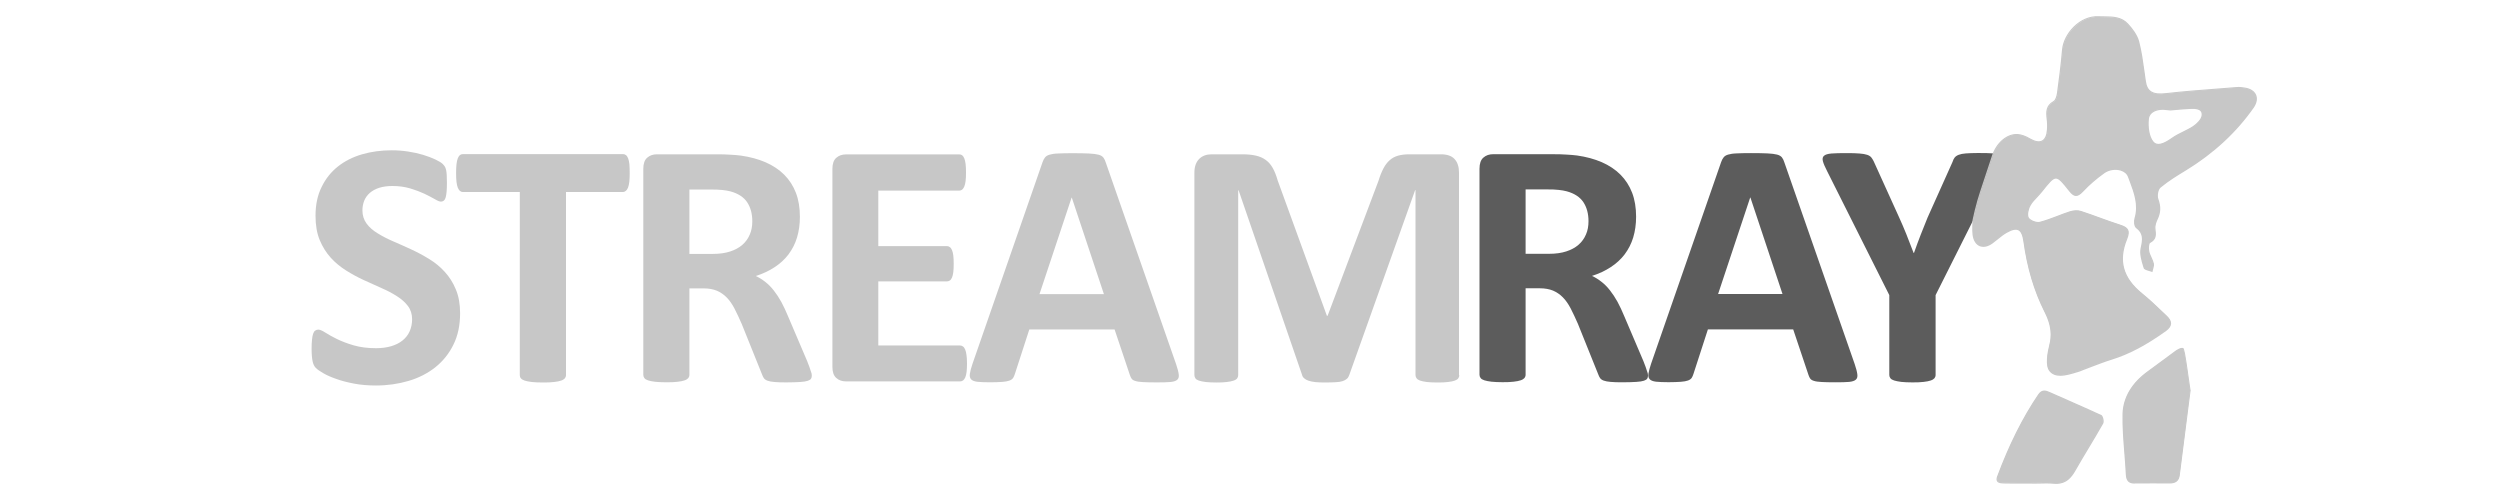 <?xml version="1.0" encoding="utf-8"?>
<!-- Generator: Adobe Illustrator 25.2.0, SVG Export Plug-In . SVG Version: 6.00 Build 0)  -->
<svg version="1.1" id="Layer_1" xmlns="http://www.w3.org/2000/svg" xmlns:xlink="http://www.w3.org/1999/xlink" x="0px" y="0px"
	 viewBox="0 0 250 50" style="enable-background:new 0 0 250 50;" xml:space="preserve">
<style type="text/css">
	.st0{enable-background:new    ;}
	.st1{fill:#5c5c5c;}
	.st2{fill:#c7c7c7;}
</style>
<g class="st0">
	<path class="st1" d="M164.8,37.53c0,0.13-0.02,0.24-0.07,0.32c-0.05,0.09-0.16,0.16-0.33,0.22c-0.18,0.06-0.43,0.1-0.77,0.12
		c-0.34,0.02-0.8,0.04-1.39,0.04c-0.49,0-0.88-0.01-1.18-0.04c-0.29-0.02-0.52-0.07-0.69-0.13c-0.17-0.06-0.29-0.15-0.36-0.25
		c-0.07-0.1-0.13-0.22-0.18-0.36l-2.04-5.07c-0.25-0.57-0.49-1.08-0.72-1.53c-0.23-0.44-0.49-0.82-0.78-1.11
		c-0.29-0.3-0.62-0.52-0.99-0.68c-0.37-0.15-0.81-0.23-1.3-0.23h-1.44v8.65c0,0.12-0.04,0.22-0.11,0.32
		c-0.08,0.09-0.2,0.17-0.38,0.23c-0.18,0.06-0.41,0.11-0.7,0.14c-0.29,0.04-0.67,0.05-1.12,0.05c-0.44,0-0.82-0.02-1.11-0.05
		c-0.3-0.04-0.54-0.08-0.71-0.14c-0.18-0.06-0.3-0.13-0.37-0.23c-0.07-0.09-0.11-0.2-0.11-0.32V16.87c0-0.51,0.13-0.89,0.39-1.11
		c0.26-0.23,0.59-0.34,0.97-0.34h5.88c0.6,0,1.09,0.01,1.47,0.04c0.39,0.02,0.74,0.05,1.05,0.09c0.91,0.13,1.73,0.35,2.47,0.67
		c0.73,0.32,1.35,0.73,1.86,1.24c0.51,0.51,0.9,1.11,1.17,1.81c0.27,0.7,0.4,1.5,0.4,2.4c0,0.76-0.1,1.45-0.29,2.08
		c-0.19,0.63-0.48,1.18-0.85,1.68c-0.37,0.49-0.84,0.92-1.39,1.28c-0.55,0.36-1.18,0.66-1.88,0.88c0.34,0.16,0.66,0.36,0.96,0.6
		c0.3,0.23,0.58,0.52,0.84,0.85c0.26,0.33,0.51,0.71,0.75,1.14c0.23,0.43,0.46,0.91,0.68,1.45l1.91,4.48
		c0.18,0.44,0.29,0.77,0.35,0.97C164.77,37.26,164.8,37.42,164.8,37.53z M158.85,22.12c0-0.75-0.17-1.38-0.51-1.9
		c-0.34-0.51-0.9-0.88-1.67-1.09c-0.23-0.06-0.5-0.11-0.8-0.14c-0.3-0.04-0.71-0.05-1.24-0.05h-2.07v6.44h2.35
		c0.66,0,1.23-0.08,1.72-0.24c0.49-0.16,0.9-0.38,1.23-0.67c0.33-0.29,0.57-0.63,0.74-1.03C158.77,23.06,158.85,22.61,158.85,22.12z
		"/>
	<path class="st1" d="M185.47,36.41c0.14,0.42,0.23,0.75,0.26,1c0.04,0.25-0.01,0.43-0.14,0.55c-0.13,0.12-0.36,0.2-0.68,0.23
		c-0.33,0.03-0.78,0.04-1.35,0.04c-0.6,0-1.06-0.01-1.4-0.03c-0.33-0.02-0.59-0.05-0.76-0.11c-0.18-0.05-0.3-0.13-0.37-0.22
		c-0.07-0.09-0.13-0.22-0.18-0.37l-1.53-4.56h-8.53l-1.44,4.44c-0.05,0.16-0.11,0.3-0.18,0.41c-0.08,0.11-0.2,0.2-0.37,0.26
		c-0.17,0.06-0.41,0.11-0.72,0.13c-0.31,0.02-0.72,0.04-1.22,0.04c-0.54,0-0.96-0.02-1.26-0.05c-0.3-0.04-0.52-0.12-0.63-0.25
		c-0.12-0.13-0.16-0.32-0.12-0.57c0.04-0.25,0.12-0.57,0.26-0.98l7-20.15c0.07-0.2,0.15-0.36,0.25-0.48
		c0.09-0.12,0.24-0.22,0.45-0.28c0.2-0.06,0.49-0.11,0.85-0.12c0.36-0.02,0.84-0.03,1.44-0.03c0.69,0,1.24,0.01,1.65,0.03
		c0.41,0.02,0.73,0.06,0.96,0.12c0.23,0.06,0.39,0.16,0.49,0.29c0.1,0.13,0.18,0.3,0.25,0.53L185.47,36.41z M175.04,19.75h-0.02
		l-3.21,9.65h6.44L175.04,19.75z"/>
	<path class="st1" d="M193.56,29.51v7.99c0,0.12-0.04,0.22-0.11,0.32c-0.08,0.09-0.2,0.17-0.38,0.23c-0.18,0.06-0.41,0.11-0.71,0.14
		c-0.3,0.04-0.67,0.05-1.11,0.05c-0.46,0-0.83-0.02-1.12-0.05c-0.29-0.04-0.53-0.08-0.71-0.14c-0.18-0.06-0.31-0.13-0.38-0.23
		c-0.07-0.09-0.11-0.2-0.11-0.32v-7.99l-6.21-12.38c-0.22-0.43-0.37-0.77-0.43-1.01c-0.06-0.24-0.03-0.42,0.11-0.54
		c0.13-0.12,0.38-0.2,0.75-0.23c0.36-0.03,0.87-0.04,1.51-0.04c0.54,0,0.97,0.01,1.29,0.04c0.32,0.02,0.58,0.07,0.76,0.13
		c0.19,0.06,0.32,0.15,0.41,0.25c0.09,0.11,0.17,0.24,0.25,0.4l2.53,5.58c0.25,0.54,0.49,1.11,0.73,1.7
		c0.24,0.6,0.48,1.22,0.73,1.88h0.04c0.22-0.63,0.45-1.25,0.68-1.84c0.23-0.6,0.46-1.16,0.68-1.7l2.49-5.55
		c0.06-0.19,0.13-0.34,0.22-0.45c0.09-0.11,0.22-0.2,0.4-0.27c0.18-0.07,0.42-0.12,0.72-0.14c0.3-0.02,0.71-0.04,1.21-0.04
		c0.67,0,1.18,0.01,1.55,0.04c0.37,0.03,0.62,0.11,0.75,0.23c0.13,0.12,0.17,0.31,0.1,0.55c-0.07,0.25-0.21,0.58-0.42,1
		L193.56,29.51z"/>
</g>
<g class="st0">
	<path class="st2" d="M46.01,31.33c0,1.19-0.22,2.24-0.67,3.14c-0.44,0.9-1.05,1.65-1.81,2.26c-0.76,0.6-1.65,1.06-2.67,1.36
		c-1.02,0.3-2.11,0.46-3.27,0.46c-0.78,0-1.51-0.06-2.19-0.19c-0.67-0.13-1.27-0.28-1.78-0.47c-0.52-0.18-0.95-0.37-1.29-0.57
		c-0.35-0.2-0.59-0.37-0.75-0.53c-0.15-0.15-0.26-0.37-0.32-0.66c-0.06-0.29-0.1-0.7-0.1-1.24c0-0.36,0.01-0.67,0.04-0.91
		c0.02-0.25,0.06-0.44,0.11-0.6c0.05-0.15,0.12-0.26,0.21-0.32c0.09-0.06,0.19-0.1,0.31-0.1c0.16,0,0.39,0.1,0.69,0.29
		c0.3,0.19,0.68,0.41,1.15,0.64c0.47,0.23,1.03,0.45,1.68,0.64c0.65,0.19,1.4,0.29,2.26,0.29c0.56,0,1.06-0.07,1.51-0.2
		c0.44-0.13,0.82-0.32,1.13-0.57c0.31-0.25,0.55-0.55,0.71-0.91c0.16-0.36,0.25-0.77,0.25-1.21c0-0.51-0.14-0.96-0.42-1.33
		c-0.28-0.37-0.65-0.7-1.1-0.98c-0.45-0.29-0.96-0.56-1.54-0.81c-0.57-0.25-1.16-0.52-1.77-0.8c-0.61-0.28-1.2-0.6-1.77-0.96
		c-0.57-0.36-1.09-0.78-1.54-1.28c-0.45-0.5-0.82-1.09-1.1-1.76c-0.28-0.68-0.42-1.49-0.42-2.44c0-1.09,0.2-2.05,0.61-2.87
		c0.4-0.83,0.95-1.51,1.63-2.05c0.68-0.54,1.49-0.95,2.42-1.22c0.93-0.27,1.92-0.4,2.96-0.4c0.54,0,1.08,0.04,1.61,0.12
		c0.54,0.08,1.04,0.19,1.51,0.33c0.47,0.14,0.88,0.3,1.25,0.47c0.36,0.18,0.6,0.32,0.72,0.44c0.12,0.12,0.2,0.22,0.24,0.3
		c0.04,0.08,0.08,0.19,0.11,0.32c0.03,0.13,0.05,0.3,0.06,0.51c0.01,0.2,0.02,0.46,0.02,0.76c0,0.34-0.01,0.63-0.03,0.86
		c-0.02,0.23-0.05,0.43-0.09,0.58c-0.04,0.15-0.1,0.26-0.18,0.33c-0.08,0.07-0.18,0.11-0.31,0.11c-0.13,0-0.33-0.08-0.61-0.25
		c-0.28-0.16-0.63-0.34-1.04-0.54c-0.41-0.19-0.88-0.37-1.42-0.53c-0.54-0.16-1.13-0.24-1.77-0.24c-0.5,0-0.94,0.06-1.32,0.18
		c-0.37,0.12-0.69,0.29-0.94,0.51c-0.25,0.22-0.44,0.48-0.56,0.78c-0.12,0.3-0.18,0.63-0.18,0.97c0,0.5,0.14,0.94,0.41,1.31
		c0.27,0.37,0.64,0.7,1.11,0.98c0.46,0.29,0.99,0.56,1.57,0.81c0.59,0.25,1.18,0.52,1.79,0.8c0.61,0.28,1.21,0.6,1.79,0.96
		c0.59,0.36,1.11,0.78,1.56,1.28c0.46,0.5,0.83,1.08,1.11,1.76C45.87,29.62,46.01,30.41,46.01,31.33z"/>
	<path class="st2" d="M62.97,17.32c0,0.34-0.01,0.63-0.04,0.87c-0.03,0.24-0.07,0.43-0.13,0.58c-0.06,0.15-0.13,0.25-0.22,0.32
		c-0.09,0.07-0.18,0.11-0.29,0.11H56.6v18.31c0,0.12-0.04,0.22-0.11,0.32c-0.08,0.09-0.2,0.17-0.38,0.23
		c-0.18,0.06-0.41,0.11-0.71,0.14c-0.3,0.04-0.67,0.05-1.11,0.05c-0.44,0-0.82-0.02-1.11-0.05c-0.3-0.04-0.54-0.08-0.71-0.14
		c-0.18-0.06-0.3-0.13-0.38-0.23c-0.08-0.09-0.11-0.2-0.11-0.32V19.2h-5.69c-0.12,0-0.22-0.04-0.3-0.11
		c-0.08-0.07-0.15-0.18-0.21-0.32c-0.06-0.15-0.1-0.34-0.13-0.58c-0.03-0.24-0.04-0.53-0.04-0.87c0-0.35,0.01-0.65,0.04-0.9
		c0.03-0.25,0.07-0.44,0.13-0.59c0.06-0.15,0.13-0.25,0.21-0.32c0.08-0.06,0.18-0.1,0.3-0.1h16.01c0.11,0,0.2,0.03,0.29,0.1
		c0.09,0.06,0.16,0.17,0.22,0.32c0.06,0.15,0.1,0.34,0.13,0.59C62.96,16.67,62.97,16.97,62.97,17.32z"/>
	<path class="st2" d="M81.18,37.54c0,0.13-0.02,0.24-0.07,0.32c-0.05,0.09-0.16,0.16-0.33,0.22c-0.18,0.06-0.43,0.1-0.77,0.12
		c-0.34,0.02-0.8,0.04-1.39,0.04c-0.49,0-0.88-0.01-1.18-0.04c-0.29-0.02-0.52-0.07-0.69-0.13c-0.17-0.06-0.29-0.15-0.36-0.25
		c-0.07-0.1-0.13-0.22-0.18-0.36l-2.04-5.07c-0.25-0.57-0.49-1.08-0.72-1.53c-0.23-0.44-0.49-0.82-0.78-1.11
		c-0.29-0.3-0.62-0.52-0.99-0.68c-0.37-0.15-0.81-0.23-1.3-0.23h-1.44v8.65c0,0.12-0.04,0.22-0.11,0.32
		c-0.08,0.09-0.2,0.17-0.38,0.23c-0.18,0.06-0.41,0.11-0.7,0.14c-0.29,0.04-0.67,0.05-1.12,0.05c-0.44,0-0.82-0.02-1.11-0.05
		c-0.3-0.04-0.54-0.08-0.71-0.14c-0.18-0.06-0.3-0.13-0.37-0.23c-0.07-0.09-0.11-0.2-0.11-0.32V16.88c0-0.51,0.13-0.89,0.39-1.11
		c0.26-0.23,0.59-0.34,0.97-0.34h5.88c0.6,0,1.09,0.01,1.47,0.04c0.39,0.02,0.74,0.05,1.05,0.09c0.91,0.13,1.73,0.35,2.47,0.67
		c0.73,0.32,1.35,0.73,1.86,1.24c0.51,0.51,0.9,1.11,1.17,1.81c0.27,0.7,0.4,1.5,0.4,2.4c0,0.76-0.1,1.45-0.29,2.08
		c-0.19,0.63-0.48,1.18-0.85,1.68c-0.37,0.49-0.84,0.92-1.39,1.28c-0.55,0.36-1.18,0.66-1.88,0.88c0.34,0.16,0.66,0.36,0.96,0.6
		c0.3,0.23,0.58,0.52,0.84,0.85c0.26,0.33,0.51,0.71,0.75,1.14c0.23,0.43,0.46,0.91,0.68,1.45l1.91,4.48
		c0.18,0.44,0.29,0.77,0.35,0.97C81.15,37.26,81.18,37.42,81.18,37.54z M75.23,22.13c0-0.75-0.17-1.38-0.51-1.9
		c-0.34-0.51-0.9-0.88-1.67-1.09c-0.23-0.06-0.5-0.11-0.8-0.14s-0.71-0.05-1.24-0.05h-2.07v6.44h2.35c0.66,0,1.23-0.08,1.72-0.24
		c0.49-0.16,0.9-0.38,1.23-0.67c0.33-0.29,0.57-0.63,0.74-1.03C75.15,23.07,75.23,22.62,75.23,22.13z"/>
	<path class="st2" d="M96.7,36.33c0,0.34-0.01,0.62-0.04,0.85c-0.03,0.23-0.07,0.41-0.13,0.55c-0.06,0.14-0.13,0.24-0.22,0.31
		c-0.09,0.06-0.18,0.1-0.29,0.1H84.6c-0.39,0-0.71-0.11-0.97-0.34c-0.26-0.23-0.39-0.6-0.39-1.11v-19.8c0-0.51,0.13-0.89,0.39-1.11
		c0.26-0.23,0.59-0.34,0.97-0.34h11.34c0.11,0,0.2,0.03,0.28,0.09c0.08,0.06,0.15,0.16,0.21,0.31c0.06,0.15,0.1,0.33,0.13,0.56
		c0.03,0.23,0.04,0.52,0.04,0.87c0,0.33-0.01,0.61-0.04,0.83c-0.03,0.23-0.07,0.41-0.13,0.55c-0.06,0.14-0.13,0.24-0.21,0.31
		c-0.08,0.06-0.18,0.1-0.28,0.1h-8.11v5.55h6.86c0.11,0,0.2,0.03,0.29,0.1c0.09,0.06,0.16,0.16,0.22,0.3
		c0.06,0.13,0.1,0.32,0.13,0.54c0.03,0.23,0.04,0.51,0.04,0.83c0,0.34-0.01,0.62-0.04,0.84c-0.03,0.22-0.07,0.4-0.13,0.54
		c-0.06,0.13-0.13,0.23-0.22,0.29c-0.09,0.06-0.18,0.09-0.29,0.09h-6.86v6.41h8.18c0.11,0,0.2,0.03,0.29,0.1
		c0.09,0.06,0.16,0.17,0.22,0.31c0.06,0.14,0.1,0.32,0.13,0.55C96.68,35.71,96.7,35.99,96.7,36.33z"/>
	<path class="st2" d="M117.61,36.42c0.14,0.42,0.23,0.75,0.26,1c0.04,0.25-0.01,0.43-0.14,0.55c-0.13,0.12-0.36,0.2-0.68,0.23
		c-0.33,0.03-0.78,0.04-1.35,0.04c-0.6,0-1.06-0.01-1.4-0.03c-0.33-0.02-0.59-0.05-0.76-0.11c-0.18-0.05-0.3-0.13-0.37-0.22
		c-0.07-0.09-0.13-0.22-0.18-0.37l-1.53-4.56h-8.53l-1.44,4.44c-0.05,0.16-0.11,0.3-0.18,0.41c-0.08,0.11-0.2,0.2-0.37,0.26
		c-0.17,0.06-0.41,0.11-0.72,0.13c-0.31,0.02-0.72,0.04-1.22,0.04c-0.54,0-0.96-0.02-1.26-0.05c-0.3-0.04-0.52-0.12-0.63-0.25
		c-0.12-0.13-0.16-0.32-0.12-0.57c0.04-0.25,0.12-0.57,0.26-0.98l7-20.15c0.07-0.2,0.15-0.36,0.25-0.48
		c0.09-0.12,0.24-0.22,0.45-0.28c0.2-0.06,0.49-0.11,0.85-0.12c0.36-0.02,0.84-0.03,1.44-0.03c0.69,0,1.24,0.01,1.65,0.03
		c0.41,0.02,0.73,0.06,0.96,0.12c0.23,0.06,0.39,0.16,0.49,0.29c0.1,0.13,0.18,0.3,0.25,0.53L117.61,36.42z M107.18,19.76h-0.02
		l-3.21,9.65h6.44L107.18,19.76z"/>
	<path class="st2" d="M145.93,37.51c0,0.12-0.03,0.22-0.1,0.32c-0.06,0.09-0.18,0.17-0.35,0.23c-0.17,0.06-0.39,0.11-0.68,0.14
		c-0.28,0.04-0.64,0.05-1.07,0.05c-0.42,0-0.77-0.02-1.05-0.05c-0.28-0.04-0.5-0.08-0.67-0.14c-0.16-0.06-0.28-0.13-0.35-0.23
		c-0.07-0.09-0.11-0.2-0.11-0.32V19.02h-0.04l-6.58,18.47c-0.05,0.15-0.12,0.28-0.23,0.38c-0.11,0.1-0.25,0.18-0.43,0.24
		c-0.18,0.06-0.41,0.1-0.69,0.11s-0.62,0.03-1.02,0.03c-0.4,0-0.74-0.01-1.02-0.04c-0.28-0.03-0.51-0.08-0.69-0.14
		c-0.18-0.06-0.32-0.14-0.43-0.24c-0.11-0.09-0.18-0.2-0.21-0.33l-6.35-18.47h-0.04v18.48c0,0.12-0.03,0.22-0.1,0.32
		c-0.06,0.09-0.18,0.17-0.36,0.23c-0.18,0.06-0.4,0.11-0.68,0.14c-0.28,0.04-0.63,0.05-1.06,0.05c-0.42,0-0.77-0.02-1.05-0.05
		c-0.28-0.04-0.51-0.08-0.68-0.14c-0.17-0.06-0.29-0.13-0.35-0.23c-0.06-0.09-0.1-0.2-0.1-0.32V17.27c0-0.6,0.16-1.05,0.47-1.37
		c0.32-0.32,0.74-0.47,1.26-0.47h3.02c0.54,0,1,0.04,1.39,0.13c0.39,0.09,0.72,0.23,1,0.44c0.28,0.2,0.51,0.47,0.7,0.81
		c0.19,0.33,0.35,0.75,0.49,1.24l4.92,13.53h0.07l5.09-13.5c0.15-0.49,0.32-0.91,0.5-1.25c0.18-0.34,0.39-0.61,0.63-0.82
		c0.24-0.21,0.52-0.36,0.85-0.45c0.33-0.09,0.71-0.13,1.14-0.13h3.11c0.32,0,0.59,0.04,0.82,0.12c0.23,0.08,0.42,0.2,0.56,0.36
		c0.15,0.16,0.26,0.35,0.33,0.58c0.08,0.23,0.11,0.49,0.11,0.78V37.51z"/>
</g>
<g>
	<g>
		<path class="st2" d="M198.09,19.17c0.4-1.19,0.8-2.37,1.18-3.56c0.4-1.28,1.44-2.22,2.52-2.14c0.41,0.03,0.84,0.22,1.2,0.43
			c1.04,0.6,1.69,0.29,1.78-0.91c0.03-0.37,0.02-0.75-0.03-1.12c-0.09-0.69-0.08-1.28,0.65-1.69c0.23-0.13,0.35-0.57,0.39-0.89
			c0.19-1.43,0.38-2.86,0.5-4.29c0.14-1.58,1.73-3.4,3.59-3.3c1.03,0.05,2.13-0.13,2.9,0.73c0.46,0.51,0.92,1.11,1.09,1.75
			c0.33,1.29,0.47,2.64,0.67,3.96c0.16,1.1,0.8,1.39,2.07,1.24c2.36-0.27,4.73-0.42,7.1-0.61c0.25-0.02,0.5,0.02,0.75,0.05
			c1.1,0.15,1.5,0.99,0.88,1.89c-1.8,2.58-4.09,4.63-6.77,6.27c-0.88,0.54-1.77,1.08-2.55,1.74c-0.25,0.21-0.36,0.87-0.23,1.22
			c0.26,0.71,0.25,1.32-0.08,1.98c-0.14,0.3-0.26,0.67-0.22,0.99c0.08,0.56,0.12,1.01-0.5,1.33c-0.16,0.08-0.18,0.61-0.12,0.9
			c0.09,0.42,0.36,0.8,0.46,1.22c0.05,0.23-0.09,0.5-0.14,0.75c-0.27-0.11-0.71-0.17-0.76-0.34c-0.19-0.62-0.43-1.33-0.3-1.93
			c0.19-0.84,0.3-1.5-0.48-2.09c-0.18-0.13-0.21-0.63-0.13-0.91c0.45-1.5-0.17-2.84-0.65-4.16c-0.3-0.83-1.62-1.01-2.47-0.4
			c-0.76,0.54-1.47,1.16-2.11,1.83c-0.52,0.54-0.82,0.61-1.32-0.03c-1.37-1.74-1.39-1.72-2.81,0.07c-0.37,0.47-0.86,0.85-1.15,1.36
			c-0.2,0.36-0.35,0.97-0.18,1.27c0.17,0.3,0.83,0.54,1.18,0.45c1.02-0.26,2-0.73,3.01-1.06c0.33-0.11,0.75-0.14,1.07-0.04
			c1.33,0.43,2.62,0.96,3.95,1.38c0.77,0.24,0.97,0.54,0.64,1.35c-0.91,2.23-0.37,3.96,1.52,5.49c0.87,0.71,1.68,1.5,2.49,2.27
			c0.51,0.48,0.53,0.95-0.09,1.39c-1.68,1.2-3.43,2.24-5.42,2.86c-0.98,0.31-1.93,0.7-2.9,1.06c-0.12,0.04-0.23,0.1-0.35,0.14
			c-1,0.31-2.26,0.79-2.93,0.01c-0.46-0.53-0.21-1.84,0.01-2.73c0.29-1.18-0.03-2.22-0.51-3.16c-1.13-2.24-1.78-4.59-2.11-7.05
			c-0.17-1.25-0.63-1.55-1.74-0.93c-0.51,0.29-0.95,0.71-1.43,1.06c-0.92,0.67-1.77,0.3-1.9-0.85c-0.05-0.4-0.01-0.81-0.01-1.22
			C197.25,22.18,197.76,20.15,198.09,19.17z M217.05,10.97c-0.3-0.03-0.45-0.05-0.61-0.06c-0.77-0.04-1.53,0.23-1.61,0.98
			c-0.08,0.77,0.02,1.78,0.48,2.32c0.46,0.54,1.29,0.06,1.93-0.39c0.65-0.46,1.44-0.71,2.1-1.16c0.39-0.26,0.84-0.71,0.89-1.12
			c0.09-0.65-0.54-0.75-1.07-0.72C218.41,10.85,217.66,10.93,217.05,10.97z"/>
		<path class="st2" d="M206.04,37.58c-0.42,0-0.8-0.11-1.08-0.44c-0.48-0.56-0.23-1.86,0-2.79c0.31-1.29-0.14-2.4-0.5-3.12
			c-1.06-2.1-1.75-4.41-2.12-7.07c-0.09-0.64-0.25-1-0.51-1.13c-0.25-0.12-0.61-0.05-1.14,0.25c-0.33,0.18-0.63,0.43-0.93,0.67
			c-0.16,0.13-0.33,0.26-0.5,0.39c-0.46,0.34-0.93,0.43-1.31,0.27c-0.38-0.17-0.63-0.58-0.7-1.16c-0.03-0.28-0.02-0.57-0.02-0.85
			c0-0.12,0.01-0.24,0.01-0.36c-0.02-0.08,0.02-0.34,0.23-1.19c0.17-0.69,0.38-1.43,0.54-1.89c0.11-0.32,0.22-0.65,0.32-0.97
			c0.29-0.85,0.58-1.73,0.86-2.6c0.42-1.34,1.51-2.26,2.59-2.19c0.36,0.03,0.78,0.17,1.23,0.44c0.5,0.29,0.91,0.36,1.19,0.21
			c0.28-0.15,0.45-0.52,0.49-1.07c0.03-0.37,0.02-0.75-0.03-1.11c-0.08-0.68-0.1-1.32,0.68-1.76c0.2-0.11,0.32-0.52,0.36-0.84
			c0.17-1.27,0.37-2.78,0.5-4.29c0.14-1.64,1.78-3.46,3.66-3.36c0.19,0.01,0.39,0.01,0.58,0.01c0.85,0.01,1.72,0.02,2.38,0.74
			c0.39,0.43,0.92,1.08,1.1,1.78c0.26,1,0.4,2.04,0.54,3.04c0.04,0.31,0.09,0.62,0.13,0.93c0.15,1.02,0.7,1.34,2,1.19
			c1.77-0.2,3.58-0.34,5.32-0.47c0.59-0.04,1.19-0.09,1.78-0.14c0.25-0.02,0.51,0.01,0.76,0.05c0.58,0.08,0.99,0.34,1.16,0.73
			c0.16,0.37,0.08,0.82-0.22,1.27c-1.73,2.48-4.01,4.59-6.79,6.29c-0.87,0.53-1.76,1.07-2.55,1.73c-0.22,0.19-0.34,0.8-0.21,1.14
			c0.27,0.73,0.25,1.36-0.08,2.04c-0.1,0.21-0.26,0.6-0.21,0.95c0.07,0.54,0.14,1.05-0.54,1.4c-0.1,0.05-0.15,0.51-0.08,0.83
			c0.04,0.21,0.14,0.41,0.23,0.61c0.09,0.2,0.18,0.4,0.23,0.61c0.04,0.17-0.02,0.36-0.07,0.55c-0.02,0.08-0.05,0.16-0.06,0.23
			l-0.02,0.08l-0.08-0.03c-0.08-0.03-0.18-0.06-0.28-0.09c-0.25-0.07-0.48-0.14-0.52-0.3l-0.05-0.16c-0.18-0.58-0.37-1.24-0.25-1.81
			c0.2-0.89,0.27-1.47-0.46-2.02c-0.21-0.16-0.24-0.7-0.15-0.98c0.4-1.33-0.06-2.54-0.5-3.72c-0.05-0.13-0.1-0.27-0.15-0.4
			c-0.11-0.3-0.37-0.53-0.74-0.64c-0.53-0.16-1.17-0.06-1.63,0.27c-0.76,0.54-1.47,1.15-2.1,1.82c-0.31,0.33-0.53,0.46-0.75,0.45
			c-0.21-0.01-0.42-0.16-0.67-0.48c-0.67-0.85-1.01-1.26-1.32-1.26l0,0c-0.33,0-0.68,0.45-1.39,1.34c-0.14,0.18-0.31,0.35-0.46,0.52
			c-0.25,0.26-0.51,0.53-0.68,0.84c-0.21,0.37-0.33,0.94-0.18,1.2c0.15,0.26,0.78,0.51,1.1,0.42c0.61-0.16,1.21-0.39,1.79-0.61
			c0.39-0.15,0.8-0.31,1.21-0.44c0.38-0.12,0.8-0.14,1.11-0.04c0.64,0.21,1.29,0.44,1.91,0.67c0.66,0.24,1.35,0.49,2.04,0.71
			c0.44,0.14,0.68,0.3,0.78,0.52s0.07,0.51-0.1,0.93c-0.88,2.15-0.4,3.87,1.5,5.41c0.73,0.59,1.43,1.26,2.1,1.9
			c0.13,0.12,0.26,0.25,0.39,0.37c0.28,0.27,0.41,0.53,0.4,0.78c-0.02,0.25-0.18,0.49-0.5,0.72c-1.98,1.42-3.7,2.33-5.44,2.87
			c-0.68,0.21-1.35,0.47-2.01,0.72c-0.3,0.11-0.59,0.23-0.89,0.34c-0.05,0.02-0.09,0.04-0.14,0.06c-0.07,0.03-0.14,0.06-0.22,0.08
			c-0.08,0.02-0.15,0.05-0.23,0.07C207.19,37.39,206.58,37.58,206.04,37.58z M201.58,22.84c0.12,0,0.22,0.02,0.32,0.07
			c0.3,0.15,0.49,0.54,0.58,1.23c0.36,2.64,1.05,4.94,2.1,7.03c0.37,0.74,0.84,1.88,0.51,3.21c-0.13,0.52-0.51,2.11-0.03,2.67
			c0.58,0.68,1.67,0.34,2.62,0.04c0.08-0.03,0.16-0.05,0.23-0.07c0.07-0.02,0.13-0.05,0.2-0.08c0.05-0.02,0.1-0.04,0.14-0.06
			c0.3-0.11,0.59-0.22,0.89-0.34c0.66-0.25,1.33-0.51,2.01-0.73c1.72-0.54,3.44-1.44,5.4-2.85c0.28-0.2,0.43-0.41,0.44-0.62
			c0.01-0.21-0.1-0.44-0.36-0.67c-0.13-0.12-0.26-0.25-0.39-0.37c-0.67-0.64-1.37-1.3-2.09-1.89c-1.96-1.59-2.45-3.35-1.54-5.57
			c0.16-0.38,0.19-0.63,0.1-0.82c-0.08-0.18-0.29-0.32-0.7-0.44c-0.69-0.22-1.37-0.47-2.04-0.71c-0.62-0.23-1.27-0.46-1.91-0.67
			c-0.28-0.09-0.68-0.08-1.03,0.04c-0.41,0.13-0.81,0.29-1.2,0.44c-0.59,0.23-1.19,0.46-1.81,0.62c-0.38,0.1-1.07-0.17-1.25-0.49
			c-0.2-0.35-0.01-1,0.18-1.33c0.18-0.32,0.44-0.6,0.7-0.86c0.16-0.16,0.32-0.33,0.45-0.51c0.73-0.92,1.1-1.39,1.49-1.39l0,0
			c0.37,0,0.71,0.4,1.43,1.31c0.23,0.29,0.41,0.42,0.57,0.43c0.17,0.01,0.36-0.11,0.65-0.41c0.64-0.67,1.35-1.29,2.12-1.84
			c0.49-0.35,1.18-0.47,1.75-0.29c0.41,0.13,0.7,0.38,0.82,0.72c0.05,0.13,0.1,0.27,0.15,0.4c0.45,1.2,0.91,2.43,0.5,3.8
			c-0.08,0.26-0.04,0.72,0.1,0.83c0.84,0.64,0.68,1.38,0.51,2.16c-0.12,0.53,0.08,1.17,0.25,1.74l0.05,0.16
			c0.03,0.08,0.25,0.15,0.43,0.21c0.07,0.02,0.15,0.04,0.22,0.07c0.01-0.06,0.03-0.11,0.05-0.17c0.05-0.17,0.1-0.34,0.07-0.48
			c-0.05-0.2-0.14-0.39-0.22-0.58c-0.09-0.21-0.19-0.42-0.24-0.64c-0.06-0.28-0.06-0.87,0.15-0.98c0.57-0.29,0.55-0.67,0.47-1.27
			c-0.05-0.38,0.12-0.81,0.22-1.03c0.31-0.64,0.33-1.24,0.07-1.93c-0.13-0.36-0.03-1.05,0.25-1.29c0.79-0.66,1.69-1.21,2.56-1.74
			c2.77-1.68,5.04-3.79,6.75-6.25c0.28-0.4,0.36-0.81,0.21-1.14c-0.15-0.35-0.52-0.58-1.04-0.65c-0.25-0.03-0.5-0.07-0.74-0.05
			c-0.59,0.05-1.19,0.09-1.78,0.14c-1.75,0.13-3.55,0.27-5.32,0.47c-1.36,0.16-1.99-0.22-2.15-1.3c-0.05-0.31-0.09-0.62-0.13-0.93
			c-0.14-1-0.28-2.04-0.54-3.03c-0.17-0.67-0.69-1.3-1.07-1.72c-0.61-0.68-1.42-0.69-2.28-0.7c-0.19,0-0.39,0-0.58-0.01
			c-1.82-0.1-3.38,1.66-3.52,3.24c-0.13,1.51-0.33,3.02-0.5,4.29c-0.02,0.18-0.13,0.77-0.43,0.94c-0.71,0.4-0.69,0.97-0.61,1.63
			c0.05,0.37,0.06,0.76,0.03,1.14c-0.04,0.61-0.23,1.01-0.56,1.18c-0.33,0.17-0.78,0.1-1.32-0.22c-0.44-0.25-0.83-0.4-1.17-0.42
			c-1.02-0.07-2.05,0.81-2.45,2.09c-0.27,0.87-0.57,1.75-0.86,2.6c-0.11,0.32-0.22,0.65-0.32,0.97c-0.31,0.92-0.76,2.69-0.77,2.97
			l0.01,0v0.05c0,0.13,0,0.26-0.01,0.39c-0.01,0.27-0.02,0.56,0.01,0.83c0.06,0.53,0.28,0.9,0.62,1.05
			c0.34,0.15,0.75,0.06,1.18-0.25c0.17-0.12,0.33-0.25,0.49-0.38c0.3-0.24,0.61-0.49,0.95-0.68
			C201.02,22.94,201.33,22.84,201.58,22.84z M215.84,14.52c-0.22,0-0.42-0.08-0.58-0.26c-0.49-0.58-0.58-1.63-0.5-2.37
			c0.09-0.82,0.96-1.07,1.68-1.04c0.1,0.01,0.2,0.02,0.34,0.03c0.08,0.01,0.16,0.02,0.26,0.03c0.17-0.01,0.36-0.03,0.55-0.05
			c0.48-0.04,1.02-0.09,1.56-0.11c0.48-0.02,0.82,0.07,1,0.27c0.12,0.13,0.17,0.31,0.14,0.54c-0.06,0.43-0.51,0.88-0.92,1.16
			c-0.32,0.22-0.68,0.39-1.02,0.56c-0.37,0.18-0.74,0.36-1.07,0.6C216.85,14.17,216.3,14.52,215.84,14.52z M216.3,10.98
			c-0.65,0-1.33,0.24-1.41,0.92c-0.08,0.76,0.03,1.76,0.47,2.27c0.33,0.39,0.92,0.26,1.84-0.4c0.34-0.24,0.72-0.43,1.09-0.61
			c0.34-0.17,0.69-0.34,1.01-0.55c0.37-0.25,0.81-0.68,0.86-1.07c0.02-0.18-0.01-0.32-0.11-0.43c-0.15-0.16-0.46-0.24-0.89-0.22
			c-0.54,0.02-1.08,0.07-1.55,0.11c-0.19,0.02-0.38,0.03-0.56,0.05h-0.01h-0.01c-0.11-0.01-0.19-0.02-0.27-0.03
			c-0.14-0.01-0.24-0.03-0.34-0.03C216.39,10.98,216.34,10.98,216.3,10.98z"/>
	</g>
	<g>
		<path class="st2" d="M219.01,39.05c-0.36,2.82-0.72,5.64-1.07,8.46c-0.07,0.59-0.42,0.79-0.97,0.78c-1.16-0.01-2.32-0.01-3.48,0
			c-0.59,0.01-0.82-0.25-0.85-0.85c-0.1-2.02-0.39-4.05-0.33-6.07c0.05-1.75,1.04-3.16,2.48-4.2c0.93-0.67,1.85-1.38,2.79-2.05
			c0.21-0.15,0.55-0.34,0.72-0.27C218.48,34.94,218.97,39.04,219.01,39.05z"/>
		<path class="st2" d="M213.47,48.36c-0.6,0-0.86-0.27-0.89-0.91c-0.03-0.72-0.1-1.45-0.15-2.16c-0.1-1.28-0.21-2.61-0.18-3.91
			c0.05-1.63,0.92-3.1,2.51-4.25c0.42-0.3,0.84-0.62,1.25-0.92c0.5-0.37,1.02-0.76,1.53-1.13c0.16-0.11,0.56-0.37,0.78-0.27
			c0.11,0.05,0.21,0.49,0.58,3.15c0.06,0.46,0.13,0.9,0.15,1.03l0.02,0l-0.29,2.25c-0.26,2.06-0.53,4.18-0.8,6.27
			c-0.07,0.58-0.4,0.84-1.02,0.84c0,0-0.01,0-0.01,0c-0.95-0.01-2.21-0.01-3.48,0C213.49,48.36,213.48,48.36,213.47,48.36z
			 M218.22,34.92c-0.13,0-0.35,0.1-0.59,0.27c-0.51,0.37-1.03,0.75-1.53,1.12c-0.41,0.3-0.83,0.62-1.26,0.92
			c-1.56,1.13-2.41,2.56-2.45,4.15c-0.04,1.3,0.07,2.62,0.18,3.9c0.06,0.71,0.12,1.44,0.15,2.16c0.03,0.58,0.24,0.79,0.78,0.78
			c1.26-0.01,2.53-0.01,3.48,0c0,0,0.01,0,0.01,0c0.56,0,0.82-0.22,0.89-0.73c0.26-2.09,0.53-4.22,0.8-6.27l0.28-2.18
			c-0.03-0.1-0.07-0.37-0.16-1.07c-0.14-1.01-0.4-2.87-0.51-3.05C218.25,34.92,218.24,34.92,218.22,34.92z"/>
	</g>
	<g>
		<path class="st2" d="M203.22,48.29c-0.94,0-1.88,0.01-2.82-0.01c-0.37-0.01-0.86-0.02-0.64-0.62c1.07-2.87,2.37-5.63,4.09-8.18
			c0.34-0.49,0.67-0.41,1.12-0.21c1.7,0.77,3.43,1.49,5.12,2.29c0.15,0.07,0.26,0.59,0.16,0.76c-0.9,1.59-1.89,3.14-2.79,4.74
			c-0.48,0.84-1.05,1.35-2.09,1.25C204.67,48.24,203.94,48.3,203.22,48.29C203.22,48.29,203.22,48.29,203.22,48.29z"/>
		<path class="st2" d="M205.63,48.39c-0.08,0-0.16,0-0.25-0.01c-0.49-0.05-1-0.03-1.48-0.02c-0.22,0.01-0.45,0.01-0.67,0.01
			l-0.07-0.01c-0.25,0-0.49,0-0.74,0c-0.66,0-1.34,0.01-2.01-0.01c-0.25-0.01-0.56-0.01-0.7-0.21c-0.08-0.12-0.08-0.28,0-0.5
			c1.19-3.19,2.53-5.87,4.1-8.19c0.37-0.55,0.77-0.43,1.2-0.23c0.65,0.29,1.32,0.59,1.97,0.87c1.04,0.46,2.11,0.93,3.15,1.41
			c0.09,0.04,0.15,0.18,0.18,0.28c0.06,0.18,0.09,0.44,0.01,0.58c-0.46,0.81-0.94,1.62-1.41,2.4c-0.46,0.76-0.93,1.55-1.38,2.34
			C207.16,47.74,206.65,48.39,205.63,48.39z M204.56,48.21c0.28,0,0.56,0.01,0.83,0.03c0.9,0.09,1.48-0.26,2.02-1.21
			c0.45-0.79,0.92-1.58,1.38-2.34c0.47-0.78,0.95-1.59,1.41-2.4c0.05-0.08,0.04-0.29-0.02-0.47c-0.04-0.12-0.08-0.18-0.11-0.2
			c-1.04-0.49-2.11-0.96-3.15-1.41c-0.65-0.28-1.31-0.58-1.97-0.87c-0.48-0.22-0.75-0.24-1.04,0.19c-1.57,2.31-2.9,4.98-4.09,8.17
			c-0.06,0.17-0.07,0.3-0.01,0.38c0.1,0.14,0.37,0.14,0.59,0.15c0.67,0.01,1.35,0.01,2.01,0.01c0.27,0,0.54,0,0.81,0l0.07,0.01
			c0.2,0,0.4-0.01,0.6-0.01C204.11,48.21,204.33,48.21,204.56,48.21z"/>
	</g>
</g>
</svg>

